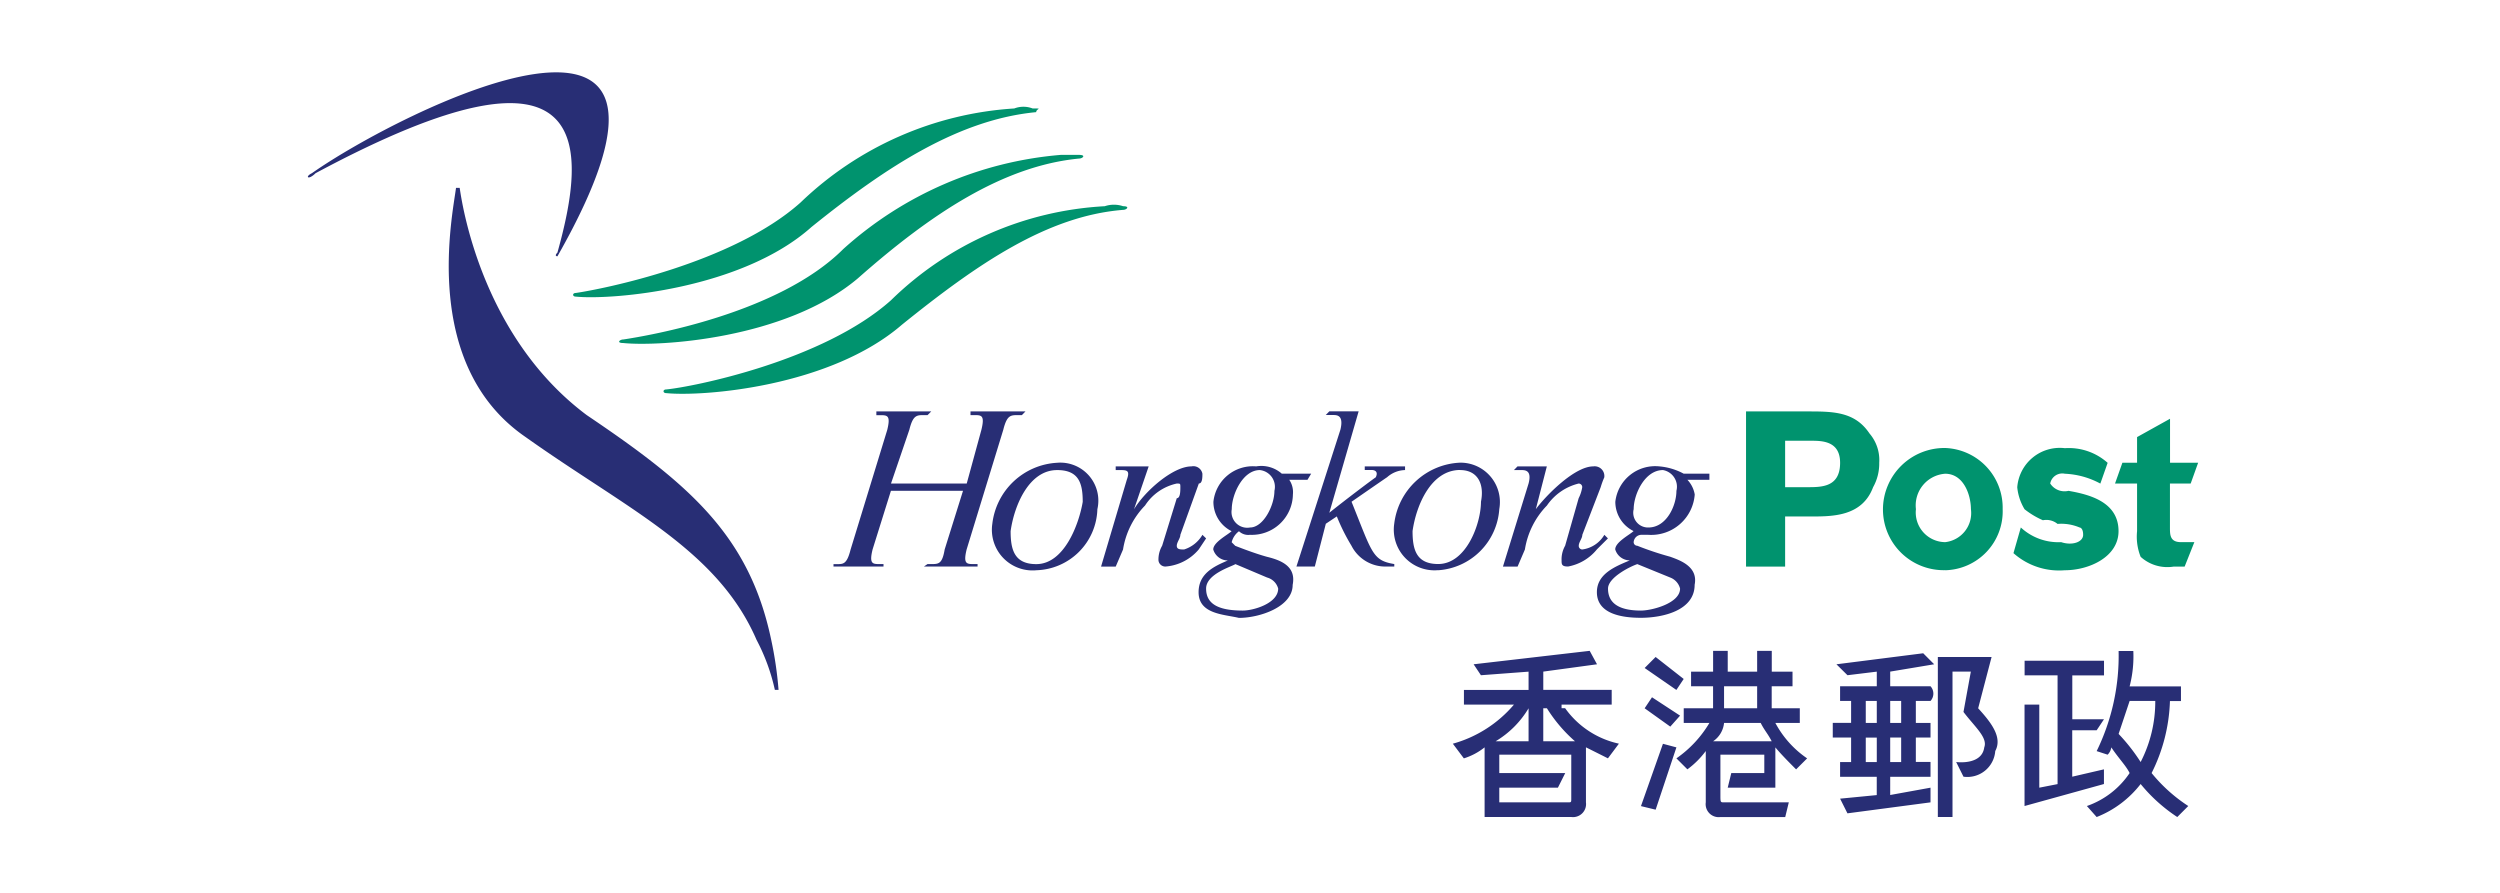 <svg id="hongkong" xmlns="http://www.w3.org/2000/svg" width="140" height="50" viewBox="0 0 140 50">
  <defs>
    <style>
      .cls-1 {
        fill: #00936e;
      }

      .cls-1, .cls-2 {
        fill-rule: evenodd;
      }

      .cls-2 {
        fill: #282e75;
      }
    </style>
  </defs>
  <path id="_" data-name="#" class="cls-1" d="M122.679,27.076h-1.162v2.463c0,0.411,0,.821.617,0.821h0.75l-0.545,1.37h-0.617a2.225,2.225,0,0,1-1.846-.548,3.048,3.048,0,0,1-.2-1.436V27.076h-1.234l0.412-1.162h0.822V24.477l1.846-1.027v2.463h1.574Zm-7.046-.547a0.688,0.688,0,0,0-.821.547,0.957,0.957,0,0,0,1.026.411c1.165,0.205,2.8.616,2.8,2.258,0,1.436-1.639,2.189-3.009,2.189a3.843,3.843,0,0,1-2.875-.958l0.412-1.437a3.089,3.089,0,0,0,2.259.821c0.614,0.206,1.231,0,1.231-.41s-0.2-.411-0.2-0.411a2.618,2.618,0,0,0-1.234-.2,0.986,0.986,0,0,0-.819-0.205,4.6,4.6,0,0,1-1.027-.616,2.922,2.922,0,0,1-.41-1.231,2.389,2.389,0,0,1,2.668-2.189,3.268,3.268,0,0,1,2.394.821l-0.409,1.162A4.574,4.574,0,0,0,115.633,26.529Zm-6.7,5.4a3.4,3.4,0,0,1-3.487-3.421,3.444,3.444,0,0,1,3.487-3.42,3.344,3.344,0,0,1,3.216,3.42A3.3,3.3,0,0,1,108.928,31.934Zm0-5.4a1.776,1.776,0,0,0-1.641,1.984,1.661,1.661,0,0,0,1.641,1.847,1.637,1.637,0,0,0,1.439-1.847C110.367,27.692,109.955,26.529,108.928,26.529ZM101.4,28.923H99.967v2.806H97.778V23.04H101.2c1.436,0,2.667,0,3.49,1.232a2.291,2.291,0,0,1,.547,1.643,2.7,2.7,0,0,1-.343,1.368C104.279,28.923,102.635,28.923,101.4,28.923Zm0-4.241H99.967v2.6H101.2c0.822,0,1.846,0,1.846-1.368C103.045,24.682,102.021,24.682,101.4,24.682ZM62.89,11.753c-4.242.342-8.141,3.01-12.382,6.431-4.036,3.489-11.151,4.036-13.2,3.831-0.2,0-.2-0.206,0-0.206,1.436-.136,8.756-1.573,12.587-4.994a18.533,18.533,0,0,1,11.972-5.267,1.6,1.6,0,0,1,1.027,0C63.3,11.547,63.095,11.753,62.89,11.753ZM60.427,8.879c-4.242.411-8.278,3.079-12.383,6.705C44.008,19,36.893,19.414,34.91,19.21c-0.411,0-.206-0.2,0-0.2,1.367-.206,8.688-1.437,12.313-5.063A20.743,20.743,0,0,1,59.4,8.674h1.027C60.837,8.674,60.632,8.879,60.427,8.879ZM45.445,12.711c-3.9,3.488-11.15,4.1-13.2,3.9-0.2,0-.2-0.205,0-0.205C33.679,16.2,41,14.762,44.829,11.342A18.976,18.976,0,0,1,56.8,6.074a1.426,1.426,0,0,1,1.027,0c0.616,0,.2,0,0.2.206C53.723,6.69,49.687,9.29,45.445,12.711Z"/>
  <path id="_2" data-name="#" class="cls-2" d="M120.49,43.291a8.876,8.876,0,0,0,2.053,1.846l-0.616.617a9.09,9.09,0,0,1-2.051-1.849,5.8,5.8,0,0,1-2.463,1.849l-0.548-.617a4.765,4.765,0,0,0,2.394-1.846c-0.2-.412-0.617-0.822-1.026-1.439a0.714,0.714,0,0,1-.206.41l-0.614-.2a12.132,12.132,0,0,0,1.229-5.607h0.824a6.691,6.691,0,0,1-.207,1.982h2.875v0.822h-0.617A9.628,9.628,0,0,1,120.49,43.291Zm-1.231-4.038q-0.307.925-.617,1.846a10.422,10.422,0,0,1,1.234,1.575,7.375,7.375,0,0,0,.819-3.421h-1.436Zm-1.437,1.027-0.409.615h-1.368v2.6h0l1.776-.412v0.822l-4.447,1.232V39.459H114.2V44.11l1.024-.2V37.817h-1.846V37h4.447v0.822h-1.776V40.28h1.776Zm-6.088,1.777a1.566,1.566,0,0,1-1.779,1.438l-0.41-.822s1.437,0.2,1.574-.822c0.206-.548-0.547-1.163-1.164-1.982l0.412-2.258H109.34v8.142h-0.821V36.791h3.01l-0.752,2.873C111.529,40.485,112.144,41.3,111.734,42.058Zm-5.883-3.626h2.258a0.611,0.611,0,0,1,0,.822h-0.822v1.231h0.822V41.3h-0.822v1.37h0.822V43.5h-2.258V44.52l2.258-.41v0.822l-4.652.615-0.412-.822,2.053-.2V43.5h-2.053V42.674h0.617V41.3h-1.027v-0.82h1.027V39.253h-0.617V38.432H105.1V37.612l-1.641.2L102.84,37.2l4.859-.617,0.615,0.617-2.463.41v0.819Zm-0.753.822h-0.615v1.231H105.1V39.254Zm0,2.051h-0.615v1.37H105.1V41.3Zm0.753,1.37h0.614V41.3h-0.614v1.37Zm0-2.189h0.614V39.254h-0.614v1.231Zm-5.269,2.6c-0.41-.41-0.819-0.822-1.162-1.231V44.11H96.752l0.2-.819h1.849V42.262H96.343V44.52c0,0.412,0,.412.205,0.412h3.625l-0.2.822H96.343a0.728,0.728,0,0,1-.82-0.822V42.057a4.818,4.818,0,0,1-1.029,1.026l-0.615-.615a6.38,6.38,0,0,0,1.848-1.984H94.289V39.663h1.643V38.432H94.7V37.612h1.234V36.45h0.819v1.163H98.4V36.45h0.819v1.163h1.162v0.819H99.215v1.232h1.574v0.821H99.42a5.577,5.577,0,0,0,1.779,1.984ZM98.4,38.432H96.547v1.232H98.4V38.432Zm0.2,2.053H96.547a1.406,1.406,0,0,1-.615,1.027h3.283C99.01,41.1,98.805,40.9,98.6,40.485ZM94.905,27.692a2.444,2.444,0,0,1-2.6,2.258H91.895a0.441,0.441,0,0,0-.41.411,0.2,0.2,0,0,0,.2.2,17.449,17.449,0,0,0,1.846.616c0.548,0.2,1.574.548,1.369,1.572,0,1.438-1.779,1.848-3.011,1.848-1.027,0-2.463-.2-2.463-1.436,0-1.027,1.026-1.437,1.846-1.779a0.858,0.858,0,0,1-.819-0.616c0-.41.819-0.821,1.027-1.026A1.828,1.828,0,0,1,90.458,28.1a2.247,2.247,0,0,1,2.463-1.983,3.491,3.491,0,0,1,1.367.41h1.438v0.342H94.494A1.567,1.567,0,0,1,94.905,27.692ZM90.049,32.96q0,1.232,1.846,1.232c0.617,0,2.189-.41,2.189-1.232a0.9,0.9,0,0,0-.548-0.617l-1.846-.753C91.278,31.729,90.049,32.344,90.049,32.96Zm3.078-6.636c-1.024,0-1.641,1.367-1.641,2.189a0.827,0.827,0,0,0,.822,1.027c1.024,0,1.572-1.233,1.572-2.053A0.946,0.946,0,0,0,93.127,26.324Zm-5.336,5.4c-0.343,0-.343-0.138-0.343-0.343a1.553,1.553,0,0,1,.2-0.821L88.405,27.9a2.071,2.071,0,0,0,.2-0.616,0.2,0.2,0,0,0-.2-0.206,3.026,3.026,0,0,0-1.777,1.231,4.56,4.56,0,0,0-1.234,2.463l-0.41.958H84.165L85.6,27.076c0.2-.752-0.207-0.752-0.412-0.752H84.78l0.2-.206h1.643l-0.617,2.395c0.617-.822,2.189-2.395,3.216-2.395a0.544,0.544,0,0,1,.617.616,4.721,4.721,0,0,0-.2.548L88.61,29.95c0,0.2-.2.41-0.2,0.616a0.2,0.2,0,0,0,.2.205,1.69,1.69,0,0,0,1.234-.821l0.2,0.2-0.617.616A2.716,2.716,0,0,1,87.791,31.729Zm-7.251.205a2.277,2.277,0,0,1-2.463-2.6,3.883,3.883,0,0,1,3.694-3.42,2.207,2.207,0,0,1,2.189,2.6A3.677,3.677,0,0,1,80.539,31.934Zm1.231-5.61c-1.641,0-2.463,1.983-2.668,3.42,0,1.026.2,1.846,1.436,1.846,1.573,0,2.395-2.257,2.395-3.488C83.139,27.077,82.728,26.324,81.77,26.324Zm-4.1.41c-0.206.137-1.985,1.369-1.985,1.369,1.162,2.874,1.162,3.284,2.394,3.489v0.138H77.667a2.128,2.128,0,0,1-1.985-1.164,11.121,11.121,0,0,1-.82-1.642l-0.616.411-0.616,2.395H72.6l2.463-7.663c0.2-.821-0.2-0.821-0.411-0.821h-0.41l0.2-.206h1.642l-1.642,5.679c1.027-.821,2.394-1.847,2.6-1.984,0.2-.41-0.206-0.41-0.206-0.41h-0.41V26.118h2.257v0.206A1.565,1.565,0,0,0,77.667,26.734Zm-5.474.138a1.232,1.232,0,0,1,.206.821A2.3,2.3,0,0,1,70,29.95a0.757,0.757,0,0,1-.617-0.2,1.084,1.084,0,0,0-.409.616l0.2,0.2s1.027,0.411,1.779.616c0.821,0.2,1.641.548,1.436,1.572,0,1.233-1.847,1.848-3.011,1.848-0.821-.2-2.257-0.2-2.257-1.436,0-1.027.821-1.437,1.641-1.779a0.859,0.859,0,0,1-.82-0.616c0-.41.82-0.821,1.027-1.026A1.83,1.83,0,0,1,67.951,28.1a2.222,2.222,0,0,1,2.395-1.983,1.733,1.733,0,0,1,1.436.41h1.643l-0.206.342H72.192ZM67.542,32.96c0,0.822.616,1.232,2.052,1.232,0.616,0,1.984-.41,1.984-1.232a0.876,0.876,0,0,0-.616-0.617l-1.779-.753C68.978,31.729,67.542,32.139,67.542,32.96Zm3.01-6.636c-0.958,0-1.573,1.367-1.573,2.189A0.88,0.88,0,0,0,70,29.54c0.752,0,1.367-1.233,1.368-2.053A0.944,0.944,0,0,0,70.552,26.324ZM66.31,30.771a1.822,1.822,0,0,0,1.026-.821l0.206,0.2-0.41.616a2.7,2.7,0,0,1-1.847.959,0.385,0.385,0,0,1-.411-0.343,1.547,1.547,0,0,1,.206-0.821L65.9,27.9c0.2,0,.2-0.411.2-0.616s0-.206-0.2-0.206a2.834,2.834,0,0,0-1.778,1.231,4.554,4.554,0,0,0-1.232,2.463l-0.411.959h-0.82L63.1,26.871c0.2-.547,0-0.547-0.411-0.547H62.479V26.118h1.847l-0.821,2.4c0.616-1.027,2.189-2.4,3.214-2.4a0.516,0.516,0,0,1,.616.411c0,0.2,0,.547-0.2.547L66.1,29.95c0,0.2-.2.41-0.2,0.616S66.1,30.771,66.31,30.771Zm-8.277,1.164a2.277,2.277,0,0,1-2.463-2.6,3.87,3.87,0,0,1,3.625-3.42,2.129,2.129,0,0,1,2.258,2.6A3.523,3.523,0,0,1,58.033,31.934Zm1.162-5.61c-1.573,0-2.4,1.983-2.6,3.42,0,1.026.2,1.846,1.438,1.846,1.573,0,2.394-2.257,2.6-3.488C60.632,27.077,60.427,26.324,59.2,26.324Zm-2.189-3.078c-0.411,0-.616,0-0.822.821l-2.052,6.7c-0.2.82,0,.82,0.412,0.82h0.2v0.138H51.74l0.2-.138H52.15c0.41,0,.615,0,0.752-0.82l1.027-3.284H49.892l-1.027,3.284c-0.2.82,0,.82,0.411,0.82h0.2v0.138h-2.8V31.591h0.206c0.342,0,.547,0,0.752-0.82l2.053-6.7c0.2-.821,0-0.821-0.411-0.821h-0.2V23.04H52.15l-0.206.206h-0.2c-0.411,0-.616,0-0.821.821l-1.027,3.01h4.241l0.822-3.01c0.2-.821,0-0.821-0.411-0.821h-0.2V23.04h3.078l-0.2.206H57.006ZM42.367,35.833c-2.189-5.062-7.252-7.32-12.93-11.356-5.882-4.036-4.1-12.382-3.9-13.956h0.206C25.948,11.958,27.18,19,32.857,23.246c5.679,3.83,9.1,6.7,10.331,12.587a21.254,21.254,0,0,1,.411,2.8H43.392A11.023,11.023,0,0,0,42.367,35.833ZM31.216,14.146C32.857,8.263,33.473,1.218,17.671,9.7c-0.411.41-.616,0.2-0.206,0C22.323,6.28,41.2-3.229,31.216,14.353,31.216,14.353,31.011,14.353,31.216,14.146ZM84.78,39.459h-2.8V38.637H85.6V37.613l-2.668.2L82.523,37.2l6.5-.753,0.41,0.753-3.009.41v1.024h3.831v0.822H87.448v0.205h0.2a5,5,0,0,0,3.011,1.984l-0.615.822c-0.409-.207-0.822-0.412-1.231-0.617v3.08a0.73,0.73,0,0,1-.822.822H83.138v-3.9a3.557,3.557,0,0,1-1.162.617l-0.617-.822A6.909,6.909,0,0,0,84.78,39.459Zm1.849,0.205H86.423v1.848H88.2A8.294,8.294,0,0,1,86.628,39.664ZM83.96,43.291h3.693l-0.41.819H83.96v0.822h3.831c0.2,0,.2,0,0.2-0.207V43.5h0V42.262H83.96v1.029ZM85.6,41.512V39.664a5.321,5.321,0,0,1-1.847,1.848H85.6Zm7.115-4.721,1.572,1.231-0.41.615L92.1,37.408ZM92.1,39.664l0.412-.617,1.572,1.029-0.548.615Zm1.779,2.189-1.163,3.489-0.822-.2,1.231-3.49Z"/>
</svg>
